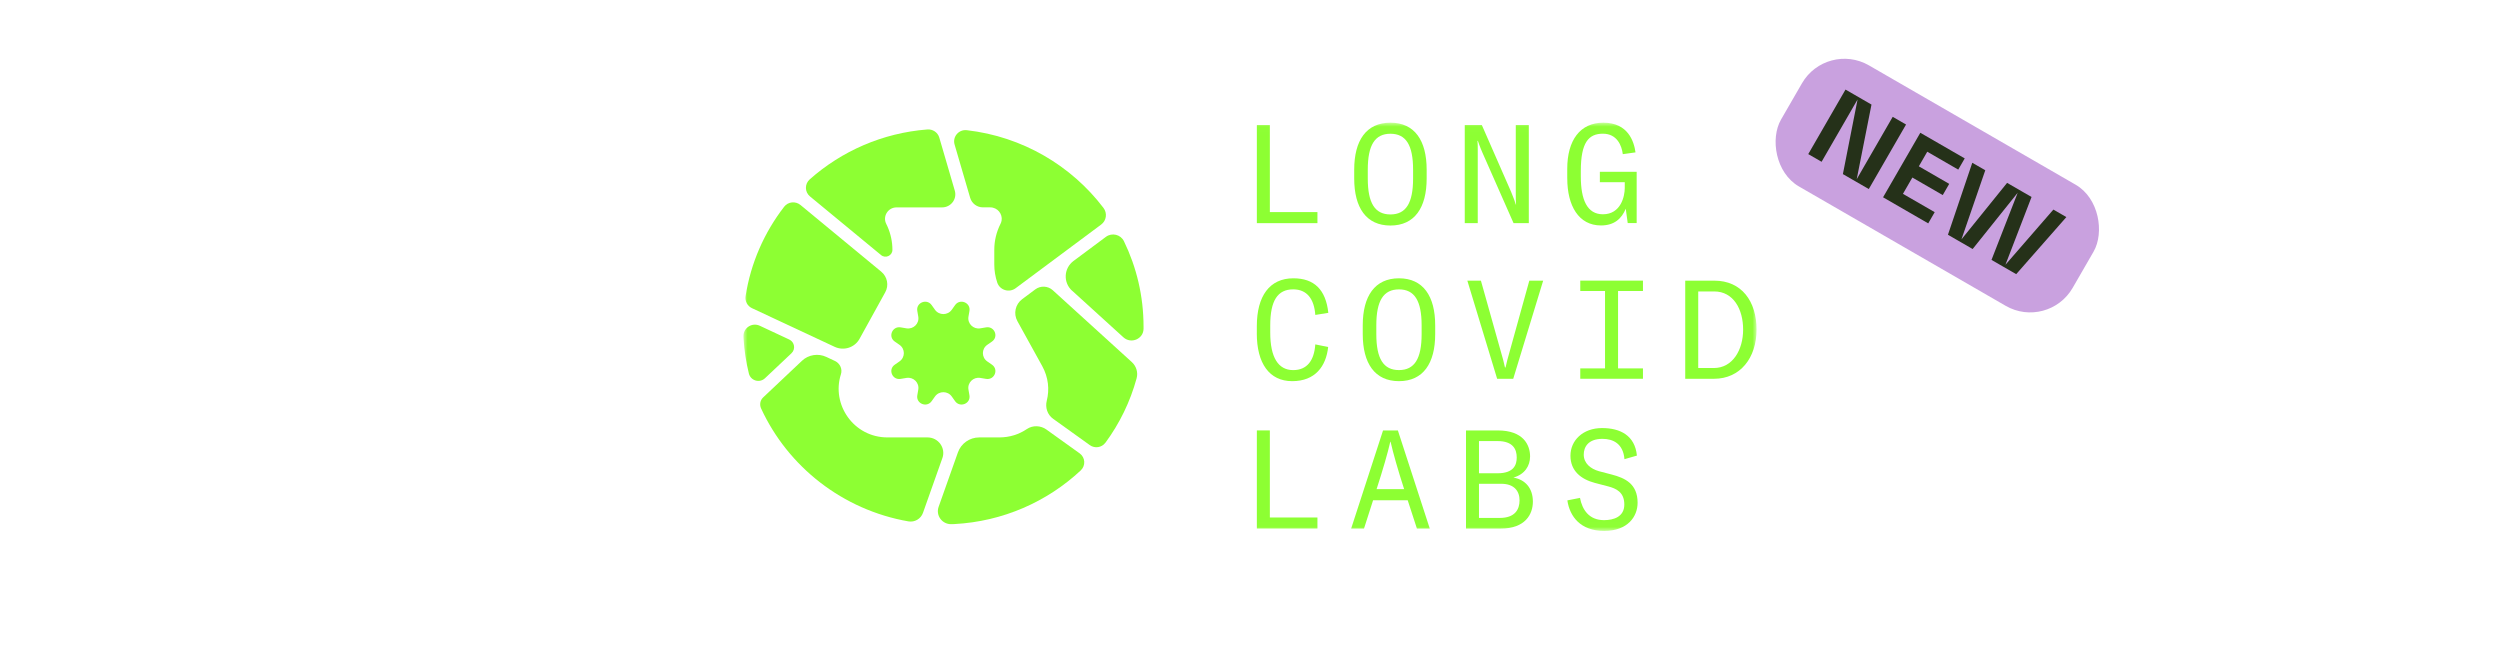 <svg width="306" height="80" viewBox="0 0 306 80" fill="none" xmlns="http://www.w3.org/2000/svg">
<mask id="mask0_7804_582" style="mask-type:luminance" maskUnits="userSpaceOnUse" x="91" y="15" width="124" height="50">
<path d="M215 15.015H91V64.986H215V15.015Z" fill="white"/>
</mask>
<g mask="url(#mask0_7804_582)">
<path d="M118.751 24.22C118.951 24.908 119.588 25.381 120.311 25.381H121.199C122.1 25.381 122.729 26.186 122.595 27C122.572 27.135 122.528 27.268 122.461 27.4C121.962 28.386 121.701 29.475 121.701 30.576V32.367C121.701 33.124 121.825 33.872 122.063 34.587C122.378 35.517 123.52 35.867 124.313 35.278L134.783 27.486C135.436 27 135.553 26.086 135.061 25.441C131.132 20.279 125.161 16.719 118.335 15.935C117.347 15.822 116.564 16.745 116.842 17.692L118.751 24.223V24.22Z" fill="#8DFF33"/>
<path d="M107.843 31.221C108.395 31.678 109.232 31.288 109.232 30.58C109.232 29.597 109.025 28.627 108.63 27.731C108.579 27.621 108.529 27.512 108.476 27.403C108.449 27.347 108.425 27.294 108.405 27.238C108.09 26.351 108.754 25.385 109.738 25.385H115.311C116.389 25.385 117.166 24.366 116.868 23.34L114.969 16.841C114.785 16.209 114.176 15.796 113.513 15.845C108 16.275 103 18.509 99.118 21.947C98.478 22.512 98.485 23.499 99.142 24.041C101.248 25.778 105.605 29.375 107.843 31.221Z" fill="#8DFF33"/>
<path d="M135.302 54.192C137.03 51.846 138.339 49.179 139.123 46.3C139.317 45.585 139.086 44.818 138.534 44.318L128.858 35.523C128.265 34.984 127.364 34.941 126.721 35.42L125.117 36.615C124.273 37.244 124.022 38.389 124.528 39.305L127.565 44.804C128.332 46.194 128.47 47.693 128.125 49.046C127.914 49.88 128.198 50.757 128.902 51.26L133.393 54.483C133.999 54.92 134.856 54.791 135.295 54.192H135.302Z" fill="#8DFF33"/>
<path d="M131.223 35.576L137.505 41.287C138.44 42.138 139.957 41.496 139.97 40.242C139.97 40.156 139.97 40.066 139.97 39.98C139.97 36.238 139.11 32.691 137.572 29.527C137.171 28.7 136.106 28.439 135.362 28.991L131.4 31.94C130.201 32.833 130.114 34.58 131.219 35.583L131.223 35.576Z" fill="#8DFF33"/>
<path d="M107.873 33.26L97.983 25.094C97.373 24.591 96.466 24.68 95.983 25.302C93.555 28.442 91.891 32.181 91.258 36.258C91.164 36.863 91.482 37.459 92.041 37.72L102.163 42.452C103.281 42.975 104.617 42.545 105.207 41.473L108.355 35.771C108.82 34.928 108.616 33.875 107.869 33.257L107.873 33.26Z" fill="#8DFF33"/>
<path d="M96.596 41.555L92.996 39.871C92.052 39.431 90.97 40.133 91 41.165C91 41.271 91.007 41.36 91.01 41.426C91.097 42.895 91.318 44.331 91.663 45.721C91.881 46.598 92.969 46.922 93.632 46.297L96.874 43.239C97.407 42.74 97.263 41.866 96.6 41.555H96.596Z" fill="#8DFF33"/>
<path d="M128.088 52.577C127.378 52.068 126.41 52.028 125.687 52.517C124.745 53.156 123.597 53.54 122.314 53.54H119.859C118.684 53.54 117.639 54.275 117.25 55.37L114.886 62.041C114.514 63.086 115.314 64.178 116.433 64.158C116.587 64.158 116.711 64.152 116.791 64.148C122.776 63.834 128.192 61.395 132.278 57.583C132.904 56.998 132.85 55.998 132.154 55.495L128.084 52.577H128.088Z" fill="#8DFF33"/>
<path d="M115.348 56.075C115.787 54.837 114.856 53.54 113.529 53.54H108.626C104.487 53.54 101.737 49.507 102.929 45.811C103.137 45.169 102.816 44.477 102.203 44.186L101.148 43.69C100.15 43.22 98.957 43.405 98.157 44.163L93.411 48.643C93.043 48.99 92.946 49.53 93.157 49.99C96.446 57.13 103.14 62.414 111.192 63.818C111.962 63.95 112.715 63.503 112.973 62.772L115.344 56.078L115.348 56.075Z" fill="#8DFF33"/>
<path d="M120.837 44.235L121.423 44.642C122.27 45.235 121.718 46.548 120.696 46.376L119.99 46.257C119.136 46.111 118.392 46.846 118.54 47.69L118.66 48.388C118.838 49.397 117.505 49.943 116.905 49.106L116.493 48.527C115.994 47.829 114.943 47.829 114.444 48.527L114.032 49.106C113.432 49.943 112.103 49.397 112.277 48.388L112.397 47.69C112.545 46.846 111.801 46.111 110.947 46.257L110.241 46.376C109.219 46.551 108.666 45.235 109.514 44.642L110.1 44.235C110.807 43.742 110.807 42.703 110.1 42.21L109.514 41.803C108.666 41.211 109.219 39.897 110.241 40.069L110.947 40.189C111.801 40.334 112.545 39.599 112.397 38.756L112.277 38.058C112.099 37.048 113.432 36.502 114.032 37.34L114.444 37.919C114.943 38.617 115.994 38.617 116.493 37.919L116.905 37.34C117.505 36.502 118.834 37.048 118.66 38.058L118.54 38.756C118.392 39.599 119.136 40.334 119.99 40.189L120.696 40.069C121.718 39.894 122.27 41.211 121.423 41.803L120.837 42.21C120.13 42.703 120.13 43.742 120.837 44.235Z" fill="#8DFF33"/>
<path d="M155.43 15.303V25.96H161.254V27.314H153.839V15.303H155.433H155.43Z" fill="#8DFF33"/>
<path d="M165.755 21.851V20.769C165.755 17.198 167.229 15.015 170.189 15.015C173.15 15.015 174.623 17.198 174.623 20.769V21.851C174.623 25.421 173.15 27.605 170.189 27.605C167.229 27.605 165.755 25.421 165.755 21.851ZM172.962 21.851V20.769C172.962 17.758 172.088 16.371 170.189 16.371C168.29 16.371 167.416 17.758 167.416 20.769V21.851C167.416 24.862 168.29 26.248 170.189 26.248C172.088 26.248 172.962 24.862 172.962 21.851Z" fill="#8DFF33"/>
<path d="M185.531 25.047H185.565C185.531 24.64 185.531 24.2 185.531 23.76V15.303H187.126V27.314H185.26L181.442 18.668C181.151 18.009 180.893 17.245 180.893 17.245H180.843C180.876 17.566 180.876 17.923 180.876 18.277V27.314H179.286V15.303H181.375L184.956 23.475C185.28 24.236 185.468 24.796 185.538 25.047H185.531Z" fill="#8DFF33"/>
<path d="M191.831 21.851V20.666C191.831 17.165 193.405 15.015 196.248 15.015C199.279 15.015 199.999 17.314 200.187 18.651L198.63 18.869C198.509 17.854 197.943 16.365 196.198 16.365C194.453 16.365 193.492 17.414 193.492 20.934V21.593C193.492 24.452 194.262 26.228 196.198 26.228C198.392 26.228 198.871 24.028 198.871 23.012V22.301H195.823V21.03H200.328V27.307H199.233L198.992 25.547C198.496 26.748 197.605 27.595 195.96 27.595C193.221 27.595 191.834 25.176 191.834 21.841L191.831 21.851Z" fill="#8DFF33"/>
<path d="M153.836 40.798V39.917C153.836 36.245 155.393 34.064 158.307 34.064C160.842 34.064 162.279 35.434 162.587 38.293L160.993 38.547C160.855 36.585 159.964 35.417 158.287 35.417C156.384 35.417 155.477 36.787 155.477 39.835V40.698C155.477 43.742 156.451 45.301 158.287 45.301C159.981 45.301 160.855 44.133 160.993 42.154L162.567 42.475C162.309 44.844 160.973 46.654 158.166 46.654C155.359 46.654 153.832 44.47 153.832 40.801L153.836 40.798Z" fill="#8DFF33"/>
<path d="M166.8 40.9V39.818C166.8 36.248 168.273 34.064 171.234 34.064C174.195 34.064 175.668 36.248 175.668 39.818V40.9C175.668 44.47 174.195 46.654 171.234 46.654C168.273 46.654 166.8 44.47 166.8 40.9ZM174.007 40.9V39.818C174.007 36.807 173.133 35.421 171.234 35.421C169.335 35.421 168.461 36.807 168.461 39.818V40.9C168.461 43.911 169.335 45.298 171.234 45.298C173.133 45.298 174.007 43.911 174.007 40.9Z" fill="#8DFF33"/>
<path d="M184.212 44.977H184.279C184.329 44.738 184.433 44.298 184.5 44.047L187.189 34.352H188.884L185.22 46.363H183.251L179.603 34.352H181.264L183.988 44.047C184.054 44.302 184.158 44.742 184.208 44.977H184.212Z" fill="#8DFF33"/>
<path d="M198.05 35.619V45.092H201.098V46.36H193.426V45.092H196.456V35.619H193.426V34.348H201.098V35.619H198.05Z" fill="#8DFF33"/>
<path d="M206.269 34.352H209.832C213.172 34.352 215.003 36.873 215.003 40.341C215.003 43.809 213 46.363 209.799 46.363H206.272V34.352H206.269ZM209.779 45.046C212.073 45.046 213.359 42.829 213.359 40.341C213.359 37.853 212.177 35.672 209.815 35.672H207.863V45.046H209.782H209.779Z" fill="#8DFF33"/>
<path d="M155.43 52.683V63.341H161.254V64.694H153.839V52.683H155.433H155.43Z" fill="#8DFF33"/>
<path d="M172.296 61.23H168.066L166.954 64.698H165.38L169.285 52.686H171.1L175.005 64.698H173.431L172.302 61.23H172.296ZM168.495 59.873H171.867C171.097 57.487 170.53 55.492 170.206 54.069H170.172C169.848 55.492 169.265 57.487 168.495 59.873Z" fill="#8DFF33"/>
<path d="M187.28 55.883C187.28 57.018 186.63 58.066 185.243 58.454C186.7 58.709 187.625 59.757 187.625 61.398C187.625 62.937 186.7 64.698 183.686 64.698H179.439V52.686H183.327C186.462 52.686 187.283 54.463 187.283 55.883H187.28ZM181.027 57.928H183.304C185.324 57.928 185.648 56.862 185.648 55.998C185.648 54.999 185.203 53.987 183.304 53.987H181.027V57.928ZM181.027 63.394H183.579C185.41 63.394 185.993 62.378 185.993 61.246C185.993 60.115 185.344 59.215 183.75 59.215H181.027V63.394Z" fill="#8DFF33"/>
<path d="M191.851 61.246L193.391 60.942C193.667 62.381 194.486 63.665 196.336 63.665C197.484 63.665 198.817 63.275 198.817 61.752C198.817 60.23 197.806 59.79 196.848 59.536L195.22 59.112C193.509 58.655 192.223 57.64 192.223 55.78C192.223 53.92 193.73 52.395 196.095 52.395C198.321 52.395 200.12 53.308 200.358 55.764L198.834 56.203C198.68 54.308 197.448 53.715 196.144 53.715C194.363 53.715 193.85 54.748 193.85 55.644C193.85 56.71 194.691 57.388 195.716 57.676L197.273 58.083C198.901 58.507 200.442 59.218 200.442 61.534C200.442 63.225 199.243 64.985 196.349 64.985C193.455 64.985 192.136 63.225 191.844 61.246H191.851Z" fill="#8DFF33"/>
</g>
<rect x="223.56" y="5" width="41.214" height="17.12" rx="6" transform="rotate(30 223.56 5)" fill="#C9A1DF"/>
<path d="M245.465 32.408L251.333 25.653L252.923 26.571L246.783 33.557L243.759 31.811L246.967 23.59L241.452 30.48L238.428 28.733L241.408 19.923L242.998 20.841L240.082 29.3L245.669 22.383L248.662 24.111L245.465 32.408Z" fill="#253119"/>
<path d="M234.073 21.73L232.921 23.725L236.807 25.969L236.015 27.341L230.487 24.149L235.047 16.251L240.482 19.389L239.69 20.761L235.897 18.57L234.865 20.358L238.585 22.506L237.793 23.878L234.073 21.73Z" fill="#253119"/>
<path d="M227.264 21.928L231.668 14.3L233.3 15.242L228.74 23.14L225.57 21.31L227.366 12.176L222.962 19.804L221.33 18.862L225.89 10.964L229.07 12.8L227.264 21.928Z" fill="#253119"/>
</svg>
